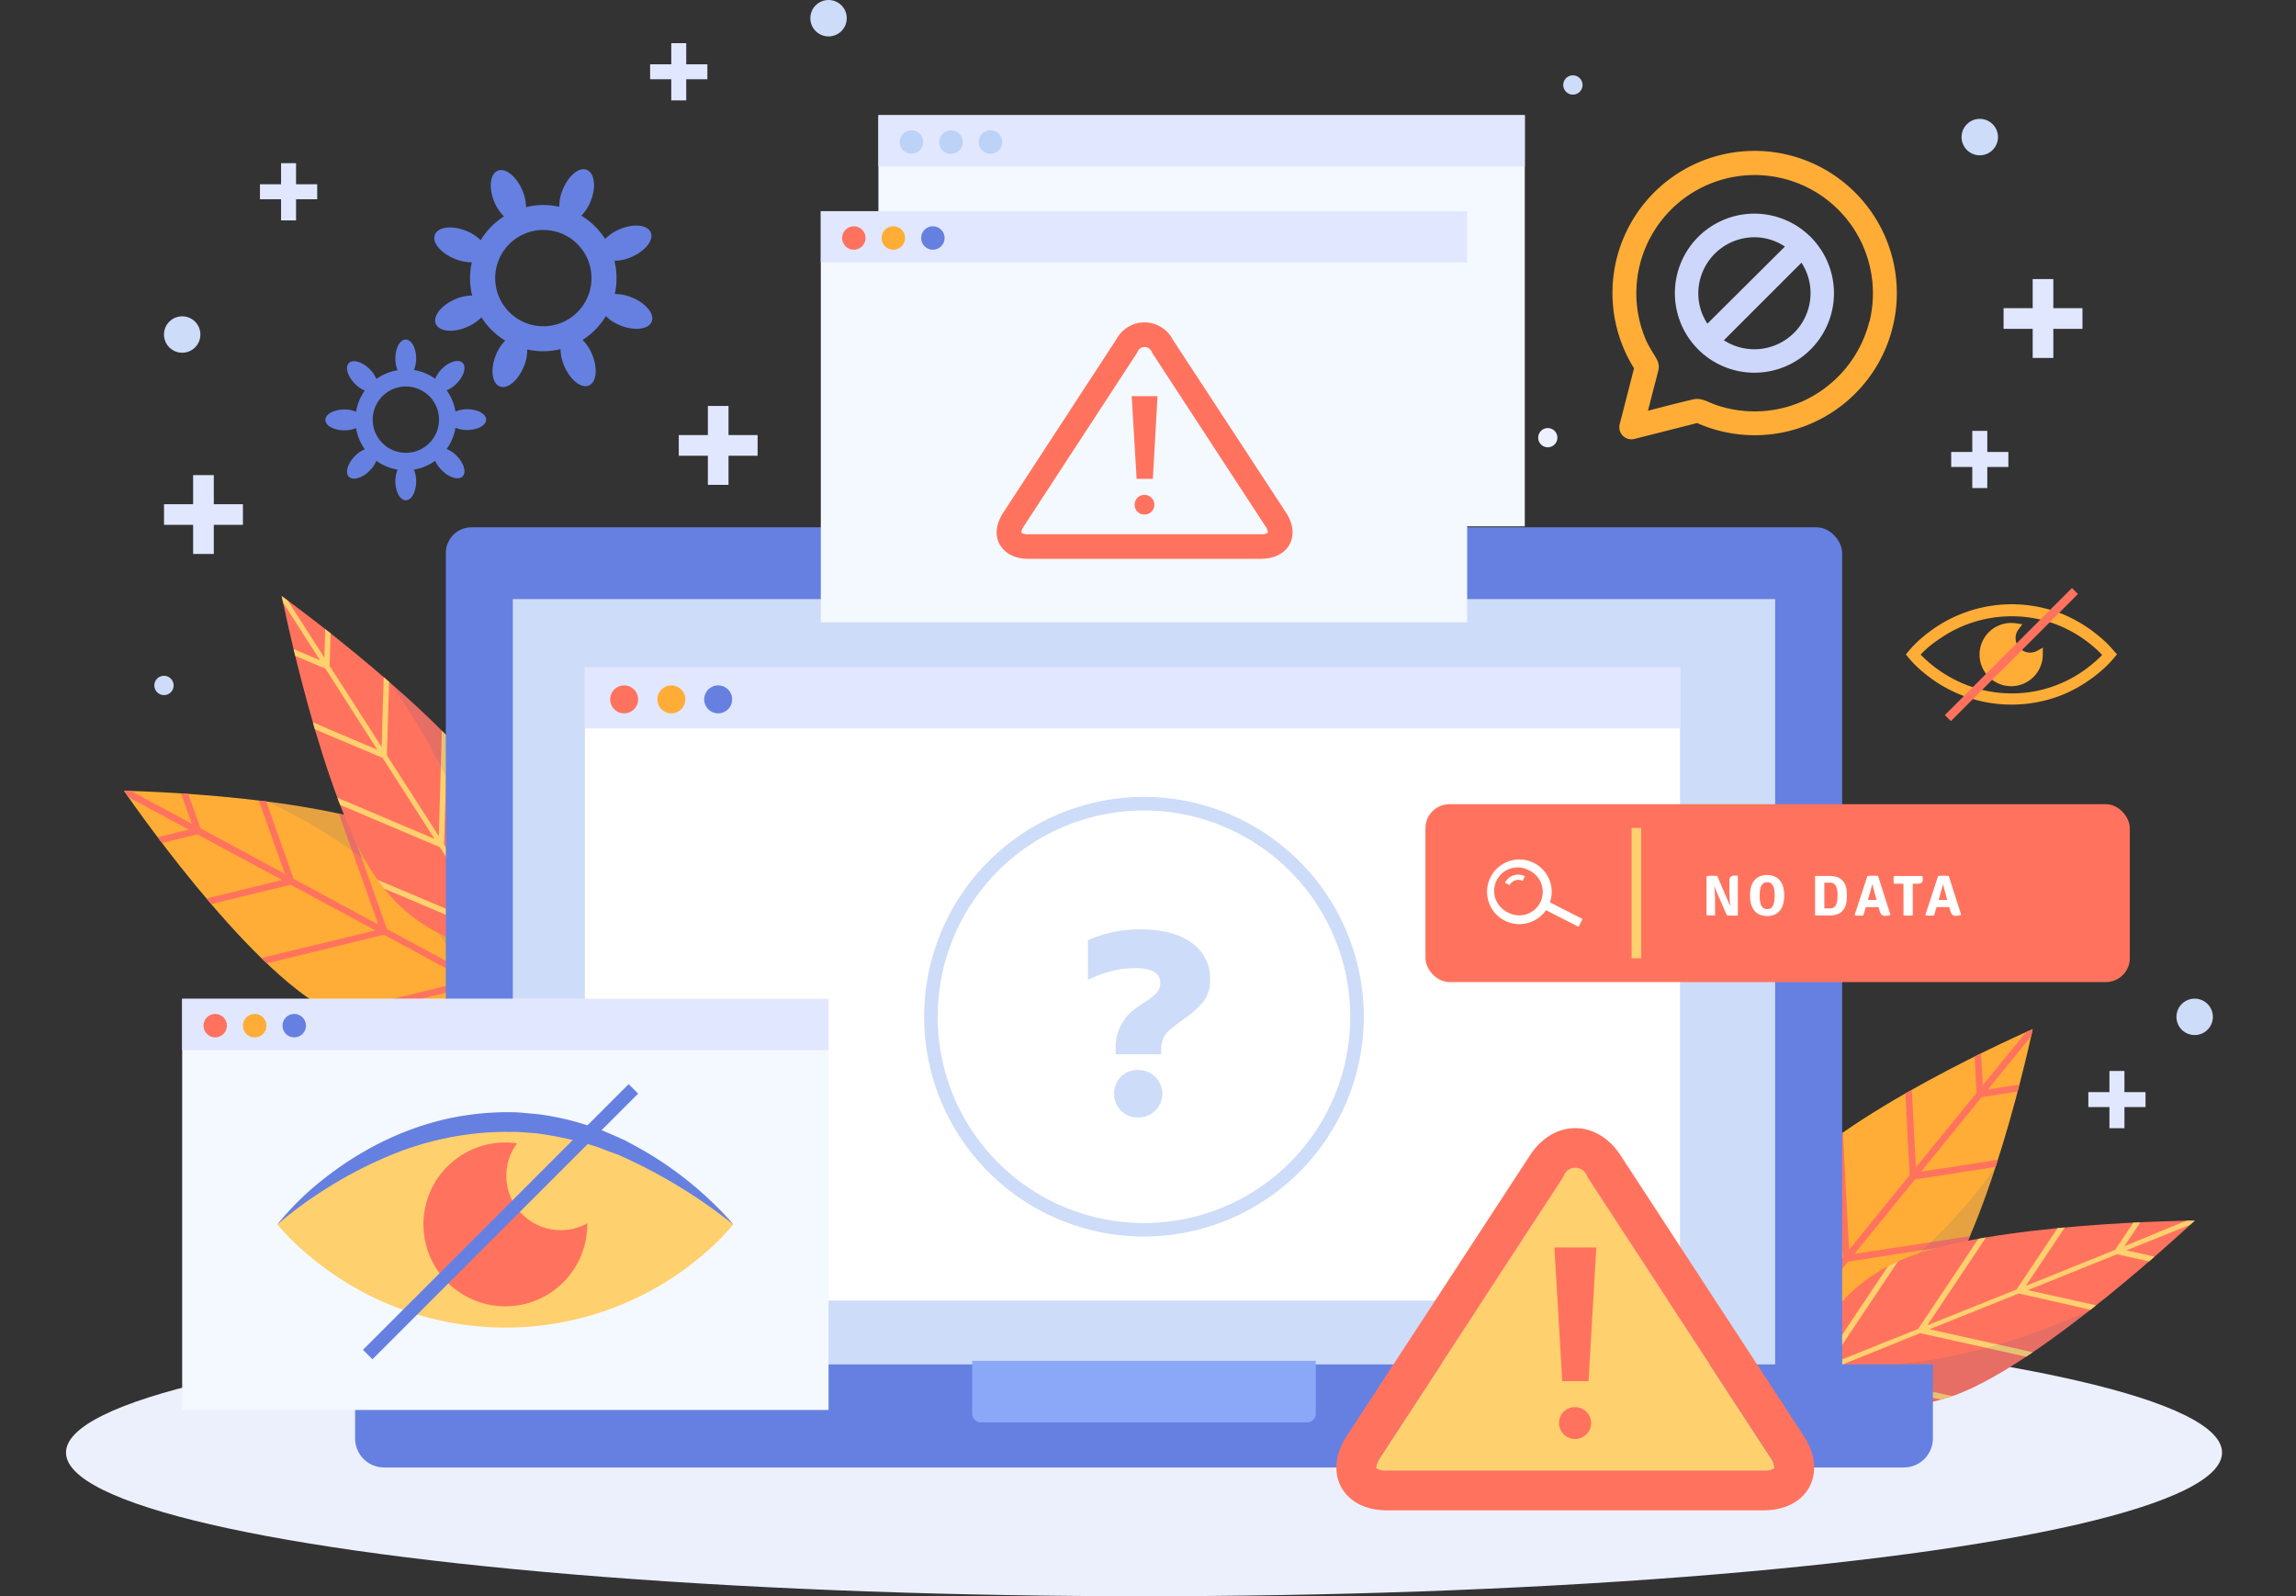 <svg xmlns="http://www.w3.org/2000/svg" xmlns:xlink="http://www.w3.org/1999/xlink" viewBox="0 0 493.01 342.79"><rect x="0" y="0" width="493.01" height="342.79" fill="#333333" stroke="none"/><defs><style>.cls-1{fill:none;}.cls-2{fill:#e1e7ff;}.cls-3{fill:#cddcf8;}.cls-4{fill:#ecf0fd;}.cls-5{fill:#ffad36;}.cls-6{clip-path:url(#clip-path);}.cls-7{fill:#ff735e;}.cls-8{fill:#0044a4;opacity:0.1;}.cls-9{clip-path:url(#clip-path-2);}.cls-10{fill:#ffd06e;}.cls-11{clip-path:url(#clip-path-3);}.cls-12{clip-path:url(#clip-path-4);}.cls-13{fill:#6680e1;}.cls-14{fill:#8aa8f7;}.cls-15{fill:#fff;}.cls-16{fill:#f4f9ff;}.cls-17{fill:#bcd2f6;}.cls-18{fill:#cdd7fb;}.cls-19{fill:#edf1ff;}</style><clipPath id="clip-path" transform="translate(14.16)"><path class="cls-1" d="M422.31,221s-42.64,18.55-54.88,34.74-2.19,35.4-2.19,35.4,20.86,5.94,34.22-9.34S422.31,221,422.31,221Z"/></clipPath><clipPath id="clip-path-2" transform="translate(14.16)"><path class="cls-1" d="M457.11,262.12s-44.35.35-63,8.42-20.94,25.25-20.94,25.25,13.56,10.82,32.59,3.78S457.11,262.12,457.11,262.12Z"/></clipPath><clipPath id="clip-path-3" transform="translate(14.16)"><path class="cls-1" d="M12.46,169.82s26.2,38.42,44.4,47.42,35.19-4.48,35.19-4.48S94,191.17,76.47,180.9,12.46,169.82,12.46,169.82Z"/></clipPath><clipPath id="clip-path-4" transform="translate(14.16)"><path class="cls-1" d="M46.33,128S55,171.46,66.39,188.24s28.73,15.85,28.73,15.85,8.09-15.34-2.39-32.72S46.33,128,46.33,128Z"/></clipPath></defs><g id="Layer_2" data-name="Layer 2"><g id="Layer_1-2" data-name="Layer 1"><polygon class="cls-2" points="162.68 93.43 156.43 93.43 156.43 87.18 152 87.18 152 93.43 145.75 93.43 145.75 97.87 152 97.87 152 104.12 156.43 104.12 156.43 97.87 162.68 97.87 162.68 93.43"/><polygon class="cls-2" points="68.11 39.57 63.57 39.57 63.57 35.04 60.35 35.04 60.35 39.57 55.82 39.57 55.82 42.79 60.35 42.79 60.35 47.33 63.57 47.33 63.57 42.79 68.11 42.79 68.11 39.57"/><polygon class="cls-2" points="151.89 13.81 147.35 13.81 147.35 9.27 144.14 9.27 144.14 13.81 139.6 13.81 139.6 17.02 144.14 17.02 144.14 21.56 147.35 21.56 147.35 17.02 151.89 17.02 151.89 13.81"/><polygon class="cls-2" points="431.25 97.06 426.72 97.06 426.72 92.53 423.5 92.53 423.5 97.06 418.97 97.06 418.97 100.28 423.5 100.28 423.5 104.81 426.72 104.81 426.72 100.28 431.25 100.28 431.25 97.06"/><polygon class="cls-2" points="447.16 66.18 440.9 66.18 440.9 59.93 436.47 59.93 436.47 66.18 430.22 66.18 430.22 70.62 436.47 70.62 436.47 76.87 440.9 76.87 440.9 70.62 447.16 70.62 447.16 66.18"/><polygon class="cls-2" points="52.16 108.28 45.91 108.28 45.91 102.03 41.47 102.03 41.47 108.28 35.22 108.28 35.22 112.71 41.47 112.71 41.47 118.96 45.91 118.96 45.91 112.71 52.16 112.71 52.16 108.28"/><polygon class="cls-2" points="460.7 234.53 456.17 234.53 456.17 229.99 452.95 229.99 452.95 234.53 448.42 234.53 448.42 237.74 452.95 237.74 452.95 242.28 456.17 242.28 456.17 237.74 460.7 237.74 460.7 234.53"/><circle class="cls-3" cx="177.91" cy="3.91" r="3.91"/><path class="cls-3" d="M325.65,18.24a2.07,2.07,0,1,1-2.07-2.06A2.07,2.07,0,0,1,325.65,18.24Z" transform="translate(14.16)"/><path class="cls-3" d="M414.86,29.44A3.91,3.91,0,1,1,411,25.53,3.91,3.91,0,0,1,414.86,29.44Z" transform="translate(14.16)"/><path class="cls-3" d="M23.12,147.19a2.07,2.07,0,1,1-2.06-2.06A2.07,2.07,0,0,1,23.12,147.19Z" transform="translate(14.16)"/><path class="cls-3" d="M461,218.37a3.91,3.91,0,1,1-3.91-3.91A3.91,3.91,0,0,1,461,218.37Z" transform="translate(14.16)"/><circle class="cls-3" cx="39.12" cy="71.84" r="3.91"/><ellipse class="cls-4" cx="245.65" cy="311.94" rx="231.48" ry="30.85"/><path class="cls-5" d="M422.31,221s-42.64,18.55-54.88,34.74-2.19,35.4-2.19,35.4,20.86,5.94,34.22-9.34S422.31,221,422.31,221Z" transform="translate(14.16)"/><g class="cls-6"><path class="cls-7" d="M433.87,247.58l5.27-.82c.9-.14.76-1.55-.15-1.41l-37.18,5.73-3.48.54,2.89-3.56,10.14-12.46,36.88-5.69,5.27-.81c.9-.14.76-1.56-.14-1.42l-37.19,5.74-3.48.54,5.61-6.9,5.66-6.95a35,35,0,0,0,2.66-3.28l.12-.15a.71.71,0,0,0-1.1-.89l-6.79,8.34-7.27,8.93q-.91-17.88-1.85-35.77l-.27-5.32c-.05-.92-1.46-.77-1.42.14L410,229.69c.08,1.67.17,3.34.26,5l-7.72,9.49-5.32,6.53L395.37,215l-.27-5.33c-.05-.92-1.47-.77-1.42.14q1,18.79,1.94,37.58c.09,1.67.18,3.34.26,5q-6.51,8-13,16-.93-17.88-1.85-35.76l-.27-5.33c-.05-.92-1.47-.77-1.42.15q1,18.78,1.94,37.57c.09,1.67.18,3.35.26,5l-13,16q-.93-17.9-1.85-35.77c-.09-1.78-.18-3.55-.28-5.33,0-.91-1.46-.77-1.41.15q1,18.78,1.94,37.57l.26,5c-.51.63-1,1.26-1.54,1.9l-5.66,7a36.16,36.16,0,0,0-2.66,3.27,1,1,0,0,1-.12.15.71.71,0,0,0,1.1.9q3.39-4.17,6.79-8.35c1.07-1.3,2.13-2.61,3.2-3.92l36.88-5.69,5.27-.81c.9-.14.76-1.56-.15-1.42l-37.18,5.74-3.49.54,11.79-14.5c.42-.5.83-1,1.25-1.52l36.88-5.69,5.27-.82c.9-.14.76-1.55-.15-1.41l-37.18,5.74-3.48.53q6.51-8,13-16Z" transform="translate(14.16)"/></g><path class="cls-8" d="M414.37,250.55c-1.44,2-2.95,4.06-4.58,6.06-14.12,17.35-31.73,28.24-46.33,30.13a33.93,33.93,0,0,0,1.78,4.41s20.86,5.94,34.22-9.34C405.34,275.09,410.47,262.52,414.37,250.55Z" transform="translate(14.16)"/><path class="cls-7" d="M457.11,262.12s-44.35.35-63,8.42-20.94,25.25-20.94,25.25,13.56,10.82,32.59,3.78S457.11,262.12,457.11,262.12Z" transform="translate(14.16)"/><g class="cls-9"><path class="cls-10" d="M452,285.16l4.69,1c.8.18,1.45-.9.65-1.08l-33-7.34-3.09-.68,4.25-1.71,14.91-6,32.76,7.27,4.68,1c.8.18,1.45-.9.65-1.08l-33-7.34-3.09-.68,8.25-3.31,8.32-3.34c1.27-.51,2.7-1,3.92-1.57l.18-.08c.85-.34.45-1.34-.4-1l-10,4L442,267.62l17.89-26.78,2.67-4c.46-.69-.76-1-1.22-.34q-9.41,14.07-18.8,28.13L440,268.41,428.64,273l-7.81,3.14,17.89-26.78c.89-1.33,1.78-2.65,2.66-4,.46-.69-.76-1-1.21-.34q-9.41,14.07-18.8,28.13-1.26,1.88-2.51,3.76l-19.17,7.69,17.9-26.78q1.32-2,2.66-4c.46-.69-.76-1-1.22-.34l-18.79,28.13q-1.26,1.88-2.51,3.76l-19.17,7.69,17.89-26.78,2.67-4c.46-.68-.76-1-1.22-.33l-18.8,28.13-2.51,3.75-2.26.91L366,298.09c-1.27.51-2.7,1-3.92,1.57l-.18.08c-.85.34-.45,1.34.4,1l10-4,4.69-1.88,32.76,7.27,4.68,1c.8.18,1.46-.91.65-1.08l-33-7.34-3.09-.68,17.34-7,1.83-.73,32.75,7.27,4.68,1c.81.18,1.46-.91.65-1.08l-33-7.34-3.1-.68,19.17-7.69Z" transform="translate(14.16)"/></g><path class="cls-8" d="M434.72,281.29q-3.39,1.57-7,3c-20.76,8.33-40.83,10.84-53.6,7.7a23.09,23.09,0,0,0-1,3.78s13.56,10.82,32.59,3.78C414.15,296.47,425.09,288.85,434.72,281.29Z" transform="translate(14.16)"/><path class="cls-5" d="M12.46,169.82s26.2,38.42,44.4,47.42,35.19-4.48,35.19-4.48S94,191.17,76.47,180.9,12.46,169.82,12.46,169.82Z" transform="translate(14.16)"/><g class="cls-11"><path class="cls-7" d="M36.4,153.5c-.6-1.67-1.19-3.35-1.79-5-.3-.86-1.67-.46-1.36.4l12.59,35.46c.4,1.11.79,2.21,1.18,3.32l-4-2.18-14.13-7.63q-6.26-17.58-12.49-35.16c-.6-1.67-1.19-3.35-1.79-5-.3-.86-1.67-.45-1.36.41q6.3,17.73,12.59,35.46c.4,1.11.79,2.21,1.18,3.32l-7.82-4.22-7.89-4.26a36.1,36.1,0,0,0-3.72-2,1.4,1.4,0,0,1-.17-.09.71.71,0,0,0-.67,1.26l9.47,5.11,10.13,5.46-34.79,8.51-5.18,1.27c-.9.22-.49,1.58.4,1.36l36.55-8.94,4.88-1.19,10.77,5.81,7.41,4-34.79,8.51-5.19,1.27c-.89.22-.48,1.58.41,1.36l36.55-8.94,4.88-1.19,18.18,9.81L31.6,208.24l-5.19,1.26c-.89.22-.48,1.58.41,1.37l36.55-8.94,4.88-1.2,18.17,9.81-34.79,8.51-5.18,1.27c-.89.21-.48,1.58.41,1.36l36.55-8.94,4.88-1.19,2.15,1.15L98.33,217a35.09,35.09,0,0,0,3.72,2l.16.09a.71.71,0,0,0,.68-1.25l-9.47-5.12L89,210.29q-6.25-17.58-12.49-35.16l-1.79-5c-.31-.86-1.67-.46-1.36.41Q79.61,188.24,85.92,206c.39,1.1.79,2.21,1.18,3.32l-16.44-8.87-1.73-.94q-6.26-17.58-12.49-35.16l-1.79-5c-.3-.86-1.67-.46-1.36.41q6.3,17.73,12.59,35.45c.39,1.11.79,2.22,1.18,3.32l-18.17-9.8Q42.64,171.09,36.4,153.5Z" transform="translate(14.16)"/></g><path class="cls-8" d="M43,172.1c2.27,1,4.54,2.14,6.8,3.36,19.69,10.63,33.68,25.89,38.28,39.88a33.17,33.17,0,0,0,4-2.58S94,191.17,76.47,180.9C68.77,176.38,55.46,173.69,43,172.1Z" transform="translate(14.16)"/><path class="cls-7" d="M46.33,128S55,171.46,66.39,188.24s28.73,15.85,28.73,15.85,8.09-15.34-2.39-32.72S46.33,128,46.33,128Z" transform="translate(14.16)"/><g class="cls-12"><path class="cls-10" d="M69.92,128.65l.15-4.8c0-.82-1.16-1.26-1.19-.43l-1,33.81c0,1.06-.06,2.11-.1,3.17l-2.47-3.87L56.62,143l1-33.54.14-4.79c0-.82-1.16-1.26-1.18-.44l-1,33.82c0,1.05-.07,2.11-.1,3.16l-4.8-7.48-4.83-7.55c-.74-1.15-1.44-2.48-2.28-3.56a.62.62,0,0,1-.1-.16c-.5-.77-1.41-.19-.91.58q2.89,4.55,5.8,9.07l6.21,9.69L24.92,129.24l-4.41-1.87c-.76-.33-.86.93-.1,1.25l31.15,13.21,4.16,1.76,6.59,10.3L66.86,161,37.21,148.41l-4.42-1.87c-.76-.32-.85.94-.1,1.26L63.84,161,68,162.76l11.14,17.39L49.49,167.58l-4.42-1.87c-.75-.32-.85.94-.09,1.26l31.14,13.2,4.16,1.77q5.58,8.69,11.14,17.38L61.77,186.76l-4.41-1.87c-.76-.33-.86.93-.1,1.25l31.15,13.21,4.16,1.76,1.31,2.06q2.43,3.77,4.84,7.54c.74,1.16,1.44,2.48,2.28,3.56a1.4,1.4,0,0,1,.1.16c.5.77,1.4.19.91-.58l-5.81-9.06-2.73-4.26,1-33.54.14-4.79c0-.82-1.15-1.26-1.18-.44l-1,33.82c0,1-.07,2.11-.1,3.16L82.25,183l-1.06-1.65,1-33.54.14-4.79c0-.83-1.16-1.27-1.18-.44q-.51,16.91-1,33.81l-.09,3.17L68.91,162.18Q69.42,145.41,69.92,128.65Z" transform="translate(14.16)"/></g><path class="cls-8" d="M69.36,146.36c1.45,2,2.88,4.12,4.26,6.28,12.07,18.84,18.3,38.08,17.6,51.22a23.8,23.8,0,0,0,3.9.23s8.09-15.34-2.39-32.72C88.11,163.72,78.59,154.41,69.36,146.36Z" transform="translate(14.16)"/><rect class="cls-13" x="95.73" y="113.24" width="299.83" height="197.82" rx="5.51"/><rect class="cls-3" x="110.12" y="128.66" width="271.05" height="172.28"/><path class="cls-13" d="M62.09,293v15.91a6.24,6.24,0,0,0,6.23,6.23H394.65a6.24,6.24,0,0,0,6.23-6.23V293Z" transform="translate(14.16)"/><path class="cls-14" d="M194.6,292.24v11.35a1.85,1.85,0,0,0,1.84,1.85h70.09a1.85,1.85,0,0,0,1.84-1.85V292.24Z" transform="translate(14.16)"/><rect class="cls-15" x="125.59" y="143.34" width="235.15" height="135.96"/><rect class="cls-2" x="125.59" y="143.34" width="235.15" height="13.1"/><path class="cls-7" d="M122.86,150.19a3,3,0,1,1-3-3A3,3,0,0,1,122.86,150.19Z" transform="translate(14.16)"/><path class="cls-5" d="M133,150.19a3,3,0,1,1-3-3A3,3,0,0,1,133,150.19Z" transform="translate(14.16)"/><path class="cls-13" d="M143.05,150.19a3,3,0,1,1-3-3A3,3,0,0,1,143.05,150.19Z" transform="translate(14.16)"/><path class="cls-3" d="M225.4,225.24a10.16,10.16,0,0,1,4.48-8.81l1.44-1a16.77,16.77,0,0,0,2.86-2.19,3,3,0,0,0,.8-2.13q0-3.21-5.37-3.21a21.48,21.48,0,0,0-5.16.66,23.63,23.63,0,0,0-5,1.88v-8.53a27.23,27.23,0,0,1,11.42-2.32q6.81,0,10.8,2.85a9.16,9.16,0,0,1,4,7.89,7.55,7.55,0,0,1-1.28,4.57,18.89,18.89,0,0,1-4.32,3.91c-1.36,1-2.36,1.76-3,2.3a5.21,5.21,0,0,0-1.41,1.8,5.59,5.59,0,0,0-.47,2.44v1.05H225.4Zm1.13,13.26a5.24,5.24,0,0,1,0-7.28,5.06,5.06,0,0,1,3.69-1.44,5.11,5.11,0,0,1,3.68,1.47,5.08,5.08,0,0,1,0,7.25,5.11,5.11,0,0,1-3.68,1.47A5,5,0,0,1,226.53,238.5Z" transform="translate(14.16)"/><path class="cls-3" d="M231.48,265.54a47.2,47.2,0,1,1,47.2-47.2A47.25,47.25,0,0,1,231.48,265.54Zm0-91.49a44.3,44.3,0,1,0,44.3,44.29A44.34,44.34,0,0,0,231.48,174.05Z" transform="translate(14.16)"/><rect class="cls-7" x="306.08" y="172.7" width="151.25" height="38.2" rx="5.15"/><rect class="cls-10" x="350.35" y="177.8" width="2.06" height="27.99"/><path class="cls-15" d="M325.65,197.35l-7-3.57a6.94,6.94,0,1,0-.85,1.68l7,3.57ZM309.77,196a5.06,5.06,0,1,1,4.57-9h0a5.07,5.07,0,0,1,2.23,6.8,5.05,5.05,0,0,1-6.8,2.22Z" transform="translate(14.16)"/><path class="cls-15" d="M309,189.56l1,.51a2.07,2.07,0,0,1,2.77-.9l.51-1A3.19,3.19,0,0,0,309,189.56Z" transform="translate(14.16)"/><rect class="cls-16" x="39.12" y="214.5" width="138.79" height="88.29"/><rect class="cls-2" x="39.12" y="214.5" width="138.79" height="11.01"/><circle class="cls-7" cx="46.21" cy="220.26" r="2.52"/><path class="cls-5" d="M43.05,220.26a2.52,2.52,0,1,1-2.52-2.52A2.52,2.52,0,0,1,43.05,220.26Z" transform="translate(14.16)"/><circle class="cls-13" cx="63.18" cy="220.26" r="2.52"/><path class="cls-10" d="M45.4,262.94a50,50,0,0,1,6.12-6.14,67.66,67.66,0,0,1,6.12-4.7,65.46,65.46,0,0,1,36.71-11.32,64.32,64.32,0,0,1,24.48,4.71,65.25,65.25,0,0,1,12.24,6.56,69.16,69.16,0,0,1,6.11,4.71,50.47,50.47,0,0,1,6.12,6.18,50.47,50.47,0,0,1-6.12,6.18,69.16,69.16,0,0,1-6.11,4.71,65.34,65.34,0,0,1-61.19,6.5,65.77,65.77,0,0,1-12.24-6.55,67.66,67.66,0,0,1-6.12-4.7A50,50,0,0,1,45.4,262.94Z" transform="translate(14.16)"/><path class="cls-7" d="M106.26,264.18a11.68,11.68,0,0,1-9.41-18.63,17.21,17.21,0,0,0-2.5-.2,17.59,17.59,0,1,0,17.59,17.59c0-.08,0-.15,0-.23A11.56,11.56,0,0,1,106.26,264.18Z" transform="translate(14.16)"/><path class="cls-13" d="M45.4,262.94a61.05,61.05,0,0,1,9.89-9.72,71.29,71.29,0,0,1,11.76-7.58,63.63,63.63,0,0,1,13.19-5,60.64,60.64,0,0,1,14.08-1.8c1.19,0,2.38,0,3.57.11l3.54.33a58.67,58.67,0,0,1,7,1.35,69.76,69.76,0,0,1,6.76,2.14l3.24,1.39,1.61.73,1.55.84a76.22,76.22,0,0,1,21.72,17.23,112.39,112.39,0,0,0-23.14-14.26l-1.53-.69-1.58-.58-3.13-1.18a74.94,74.94,0,0,0-13-2.88l-3.31-.25c-1.1-.09-2.21,0-3.31-.06a65.71,65.71,0,0,0-25.89,5.57,89.21,89.21,0,0,0-12,6.29A90.51,90.51,0,0,0,45.4,262.94Z" transform="translate(14.16)"/><rect class="cls-13" x="52.98" y="260.93" width="80.68" height="2.88" transform="translate(-144.03 142.83) rotate(-45)"/><rect class="cls-16" x="188.62" y="24.74" width="138.79" height="88.29"/><rect class="cls-2" x="188.62" y="24.74" width="138.79" height="11.01"/><circle class="cls-17" cx="195.71" cy="30.5" r="2.52"/><path class="cls-17" d="M192.55,30.5A2.52,2.52,0,1,1,190,28,2.52,2.52,0,0,1,192.55,30.5Z" transform="translate(14.16)"/><circle class="cls-17" cx="212.68" cy="30.5" r="2.52"/><rect class="cls-16" x="176.25" y="45.35" width="138.79" height="88.29"/><rect class="cls-2" x="176.25" y="45.35" width="138.79" height="11.01"/><circle class="cls-7" cx="183.34" cy="51.11" r="2.52"/><path class="cls-5" d="M180.18,51.11a2.52,2.52,0,1,1-2.52-2.52A2.52,2.52,0,0,1,180.18,51.11Z" transform="translate(14.16)"/><circle class="cls-13" cx="200.31" cy="51.11" r="2.52"/><path class="cls-7" d="M256.6,120h-50c-2.81,0-5-1.12-6.1-3.09s-.79-4.44.75-6.8h0l24.34-37.3a6.82,6.82,0,0,1,12,0L262,110.11c1.54,2.36,1.81,4.84.75,6.8S259.42,120,256.6,120Zm-50.91-7c-.54.84-.55,1.32-.52,1.41a2.39,2.39,0,0,0,1.45.31h50a2.28,2.28,0,0,0,1.47-.33,2.37,2.37,0,0,0-.54-1.39L233.19,75.7a1.64,1.64,0,0,0-3.15,0Z" transform="translate(14.16)"/><path class="cls-7" d="M230.08,109.89a2.16,2.16,0,0,1,0-3,2.06,2.06,0,0,1,1.5-.61,2.12,2.12,0,0,1,1.51.61,2.11,2.11,0,0,1,0,3,2.11,2.11,0,0,1-1.51.6A2.05,2.05,0,0,1,230.08,109.89Zm-1.24-24.82h5.55l-1,17.77h-3.49Z" transform="translate(14.16)"/><path class="cls-5" d="M383.83,41a30.52,30.52,0,0,0-47.12,38.09q-1.53,6-3.08,12a2.6,2.6,0,0,0,3.17,3.17l13.46-3.41A30.52,30.52,0,0,0,383.83,41Zm3.4,28.08a25.7,25.7,0,0,1-14.12,17,25.5,25.5,0,0,1-18.92.84c-1.6-.55-3-1.56-4.75-1.16-3.26.75-6.5,1.6-9.74,2.45.35-1.38.71-2.75,1.06-4.13s.77-2.88,1.11-4.33a3.17,3.17,0,0,0-.16-2.36c-.79-1.49-1.77-2.83-2.45-4.39a25.4,25.4,0,1,1,48-3.9Z" transform="translate(14.16)"/><path class="cls-18" d="M362.56,45.88A17.08,17.08,0,1,0,379.64,63,17.1,17.1,0,0,0,362.56,45.88ZM350.51,63a12.07,12.07,0,0,1,12.05-12.05,11.84,11.84,0,0,1,6.55,2L352.46,69.51A11.84,11.84,0,0,1,350.51,63ZM362.56,75A12,12,0,0,1,356,73.07l16.66-16.66A11.93,11.93,0,0,1,374.61,63,12.06,12.06,0,0,1,362.56,75Z" transform="translate(14.16)"/><path class="cls-5" d="M439.77,139.8A23.08,23.08,0,0,0,437,137a31.22,31.22,0,0,0-2.75-2.12,30.25,30.25,0,0,0-5.5-3,29.39,29.39,0,0,0-27.51,3,29.8,29.8,0,0,0-2.74,2.1,22.71,22.71,0,0,0-2.78,2.79l-.64.78.64.77a22.53,22.53,0,0,0,2.77,2.78,33.41,33.41,0,0,0,2.76,2.12,29.51,29.51,0,0,0,5.5,2.94,29,29,0,0,0,11,2.15h0a29.26,29.26,0,0,0,11-2.12,29.78,29.78,0,0,0,5.51-3,29.14,29.14,0,0,0,2.74-2.11,23.63,23.63,0,0,0,2.78-2.8l.63-.77Zm-4.37,2.55a28,28,0,0,1-2.52,1.93,26.83,26.83,0,0,1-15.14,4.63,27,27,0,0,1-10.1-2,28.06,28.06,0,0,1-7.57-4.62c-.49-.43-1.14-1-1.82-1.72a23.93,23.93,0,0,1,1.83-1.73A27.34,27.34,0,0,1,402.6,137a27,27,0,0,1,15.17-4.65,26.45,26.45,0,0,1,10.06,1.93,27,27,0,0,1,7.57,4.63,22.45,22.45,0,0,1,1.83,1.74A24.21,24.21,0,0,1,435.4,142.35Z" transform="translate(14.16)"/><path class="cls-5" d="M424.5,139.08l-1.22.68a3.2,3.2,0,0,1-1.51.39,3.13,3.13,0,0,1-3.13-3.12,3,3,0,0,1,.62-1.85l.83-1.13-1.39-.2a6.88,6.88,0,0,0-1-.07,6.79,6.79,0,1,0,6.78,6.79v-.09Z" transform="translate(14.16)"/><rect class="cls-7" x="398.44" y="139.66" width="38.59" height="1.82" transform="translate(37.12 336.55) rotate(-45)"/><path class="cls-13" d="M86.15,87.89a6.38,6.38,0,0,0-2.51.48,10.7,10.7,0,0,0-1.89-4.55,6.42,6.42,0,0,0,2.11-1.43c1.6-1.6,2.18-3.6,1.31-4.47s-2.87-.28-4.46,1.31a6.42,6.42,0,0,0-1.43,2.11,10.74,10.74,0,0,0-4.55-1.88A6.61,6.61,0,0,0,75.2,77c0-2.26-1-4.08-2.23-4.08S70.74,74.69,70.74,77a6.42,6.42,0,0,0,.47,2.51,10.69,10.69,0,0,0-4.55,1.88,6.42,6.42,0,0,0-1.43-2.11c-1.6-1.59-3.6-2.18-4.47-1.31s-.28,2.87,1.31,4.47a6.42,6.42,0,0,0,2.11,1.43,10.69,10.69,0,0,0-1.88,4.55,6.42,6.42,0,0,0-2.51-.48c-2.26,0-4.08,1-4.08,2.24s1.82,2.23,4.08,2.23a6.61,6.61,0,0,0,2.51-.47,10.8,10.8,0,0,0,1.88,4.55,6.42,6.42,0,0,0-2.11,1.43c-1.59,1.59-2.18,3.59-1.31,4.46s2.87.29,4.47-1.31a6.42,6.42,0,0,0,1.43-2.11,10.7,10.7,0,0,0,4.55,1.89,6.37,6.37,0,0,0-.47,2.5c0,2.26,1,4.09,2.23,4.09s2.23-1.83,2.23-4.09a6.55,6.55,0,0,0-.47-2.5,10.76,10.76,0,0,0,4.55-1.89A6.42,6.42,0,0,0,80.71,101c1.59,1.6,3.59,2.18,4.46,1.31s.29-2.87-1.31-4.46a6.42,6.42,0,0,0-2.11-1.43,10.81,10.81,0,0,0,1.89-4.55,6.57,6.57,0,0,0,2.51.47c2.25,0,4.08-1,4.08-2.23S88.4,87.89,86.15,87.89ZM73,97.24a7.12,7.12,0,1,1,7.11-7.11A7.11,7.11,0,0,1,73,97.24Z" transform="translate(14.16)"/><path class="cls-13" d="M121.48,63.87a9.35,9.35,0,0,0-3.63-.73,15.68,15.68,0,0,0-.08-7.15,9.17,9.17,0,0,0,3.62-.78c3-1.28,4.89-3.66,4.18-5.31s-3.71-1.94-6.72-.65a9.19,9.19,0,0,0-3.07,2.07,15.59,15.59,0,0,0-5.11-5,9.43,9.43,0,0,0,2-3.12c1.22-3,.86-6-.8-6.71s-4,1.25-5.22,4.29a9.48,9.48,0,0,0-.72,3.63,15.54,15.54,0,0,0-7.15.08A9.31,9.31,0,0,0,98,40.86c-1.28-3-3.66-4.89-5.31-4.19S90.75,40.39,92,43.4a9.33,9.33,0,0,0,2.06,3.07,15.57,15.57,0,0,0-5,5.11,9.27,9.27,0,0,0-3.12-2c-3-1.22-6-.87-6.71.79s1.25,4,4.29,5.22a9.32,9.32,0,0,0,3.63.73,15.68,15.68,0,0,0,.07,7.15,9.13,9.13,0,0,0-3.61.78c-3,1.28-4.89,3.66-4.19,5.3s3.71,2,6.73.66a9.3,9.3,0,0,0,3.07-2.07,15.56,15.56,0,0,0,5.1,5,9.41,9.41,0,0,0-2,3.12c-1.22,3-.87,6,.79,6.71s4-1.25,5.22-4.29a9.11,9.11,0,0,0,.72-3.63,15.54,15.54,0,0,0,7.15-.08A9.34,9.34,0,0,0,107,78.6c1.28,3,3.66,4.89,5.3,4.19s1.94-3.72.66-6.73A9.34,9.34,0,0,0,110.93,73a15.6,15.6,0,0,0,5-5.11,9.17,9.17,0,0,0,3.12,2c3,1.22,6,.87,6.71-.79S124.52,65.09,121.48,63.87ZM98.66,69.32a10.34,10.34,0,1,1,13.44-5.73A10.34,10.34,0,0,1,98.66,69.32Z" transform="translate(14.16)"/><path class="cls-19" d="M320.25,94a2.06,2.06,0,1,1-2.06-2.07A2.06,2.06,0,0,1,320.25,94Z" transform="translate(14.16)"/><path class="cls-10" d="M282.2,313c-.89,1.35-.9,2.14-.85,2.27a3.77,3.77,0,0,0,2.35.51h80.78a3.69,3.69,0,0,0,2.37-.53A3.92,3.92,0,0,0,366,313l-39.34-60.28a2.65,2.65,0,0,0-5.1,0Z" transform="translate(14.16)"/><path class="cls-7" d="M364.48,324.35H283.7c-4.55,0-8.15-1.82-9.87-5s-1.28-7.18,1.21-11h0l39.35-60.28c2.41-3.69,5.94-5.8,9.7-5.8s7.29,2.11,9.7,5.8l39.35,60.28c2.48,3.82,2.93,7.82,1.21,11S369,324.35,364.48,324.35ZM282.2,313c-.89,1.35-.9,2.14-.85,2.27a3.77,3.77,0,0,0,2.35.51h80.78a3.69,3.69,0,0,0,2.37-.53A3.92,3.92,0,0,0,366,313l-39.34-60.28a2.65,2.65,0,0,0-5.1,0Z" transform="translate(14.16)"/><path class="cls-7" d="M321.61,308a3.4,3.4,0,0,1,2.42-5.82,3.4,3.4,0,0,1,2.45,1,3.4,3.4,0,0,1,0,4.84,3.39,3.39,0,0,1-2.45,1A3.3,3.3,0,0,1,321.61,308Zm-2-40.11h9l-1.67,28.71h-5.64Z" transform="translate(14.16)"/><path class="cls-15" d="M352.28,188.15c.16,0,.36-.05.61-.07l.56,0,.51,0c.21,0,.43,0,.64.05l-.5,2.25-.13,0c0,.35.06.74.08,1.19l.06,1.32c0,.45,0,.84,0,1.18v2.46l-.47.06h-.87a3.8,3.8,0,0,1-.5-.06Zm2.43,4c-.14-.31-.26-.63-.39-.93s-.22-.58-.3-.82l-.92-1,1.5-1.22,1.9,4.42c.16.36.31.71.44,1l.34.84,1,1.08-1.62,1.07Zm4.29-4v8.42l-.38.05-.46,0h-.85l-.65-.06.52-2.13.15-.05c0-.38-.06-.8-.09-1.26s0-.9-.05-1.32,0-.78,0-1.06v-1.51a1.29,1.29,0,0,1,.27-.93,1.15,1.15,0,0,1,.84-.27h.64Z" transform="translate(14.16)"/><path class="cls-15" d="M361.62,192.34A6.27,6.27,0,0,1,362,190a3.29,3.29,0,0,1,1.22-1.54,3.65,3.65,0,0,1,2.06-.55,3.92,3.92,0,0,1,1.63.32,3,3,0,0,1,1.15.9,3.93,3.93,0,0,1,.68,1.39,7.07,7.07,0,0,1,.22,1.79,6.29,6.29,0,0,1-.4,2.32,3.31,3.31,0,0,1-1.22,1.54,3.57,3.57,0,0,1-2.06.55,3.88,3.88,0,0,1-1.63-.32,2.93,2.93,0,0,1-1.15-.9,4,4,0,0,1-.67-1.39A6.71,6.71,0,0,1,361.62,192.34Zm2.07,0c0,.33,0,.66.05,1a3.84,3.84,0,0,0,.22.93,1.62,1.62,0,0,0,.49.7,1.25,1.25,0,0,0,.85.26,1.3,1.3,0,0,0,.86-.26,1.69,1.69,0,0,0,.48-.7,3.42,3.42,0,0,0,.21-.93,8.51,8.51,0,0,0,.06-1,8.22,8.22,0,0,0-.06-1,3.49,3.49,0,0,0-.21-.94,1.72,1.72,0,0,0-.48-.69,1.36,1.36,0,0,0-.86-.26,1.31,1.31,0,0,0-.85.26,1.64,1.64,0,0,0-.49.69,3.92,3.92,0,0,0-.22.94C363.71,191.68,363.69,192,363.69,192.34Z" transform="translate(14.16)"/><path class="cls-15" d="M382.42,192.34a8.9,8.9,0,0,1-.11,1.39,4.05,4.05,0,0,1-.39,1.25,3.21,3.21,0,0,1-.89,1,2.37,2.37,0,0,1-.69.36,4.67,4.67,0,0,1-.82.2,5.38,5.38,0,0,1-.76.06h-1.05l-1,0-1.05,0-.08-.08v-8.33l.08-.08,1.05,0h2.07a5.5,5.5,0,0,1,.76.07,4.45,4.45,0,0,1,.82.19,2.49,2.49,0,0,1,.69.36,3.18,3.18,0,0,1,.88,1,4.07,4.07,0,0,1,.4,1.25A8.77,8.77,0,0,1,382.42,192.34Zm-2,0a8,8,0,0,0-.06-1,3.52,3.52,0,0,0-.22-.89,1.6,1.6,0,0,0-.49-.65,1.34,1.34,0,0,0-.85-.25h-1.23v5.53h1.23a1.34,1.34,0,0,0,.85-.25,1.51,1.51,0,0,0,.49-.66,3.52,3.52,0,0,0,.22-.89A8,8,0,0,0,380.38,192.34Z" transform="translate(14.16)"/><path class="cls-15" d="M386.82,188.12c.16,0,.34,0,.57-.05l.57,0,.58,0a4.17,4.17,0,0,1,.57.06l2.66,8.31a1.73,1.73,0,0,1-.53.18,3.38,3.38,0,0,1-.6.06,1.16,1.16,0,0,1-.74-.22,1.71,1.71,0,0,1-.45-.85l-.88-3.14c-.09-.35-.2-.75-.33-1.22s-.24-.91-.35-1.32h-.07c-.05.23-.1.48-.17.76s-.14.56-.22.84l-.21.75-1.27,4.3a2.28,2.28,0,0,1-.39.06h-.45l-.5,0a2,2,0,0,1-.45-.09l-.07-.11Zm.15,6.68H385.3l.6-1.54h4l.5,1.54H387Z" transform="translate(14.16)"/><path class="cls-15" d="M392.5,189.77a3.56,3.56,0,0,1-.06-.44c0-.14,0-.27,0-.38s0-.24,0-.39a3.56,3.56,0,0,1,.06-.44h6.12a1.91,1.91,0,0,1,.07.36,2.91,2.91,0,0,1,0,.4.86.86,0,0,1-.25.69,1.28,1.28,0,0,1-.78.2H392.5Zm2.06.9v-.45c0-.14,0-.29,0-.47v-.81h2v1.28c0,.13,0,.28,0,.45v5.9a4.35,4.35,0,0,1-.52.06h-.94a4.35,4.35,0,0,1-.52-.06Z" transform="translate(14.16)"/><path class="cls-15" d="M402,188.12l.57-.05.58,0,.57,0a4,4,0,0,1,.57.06l2.66,8.31a1.56,1.56,0,0,1-.53.18,3.21,3.21,0,0,1-.6.06,1.18,1.18,0,0,1-.74-.22,1.79,1.79,0,0,1-.44-.85l-.89-3.14c-.09-.35-.2-.75-.33-1.22s-.24-.91-.35-1.32H403c0,.23-.1.48-.17.76s-.14.56-.22.84-.14.53-.21.75l-1.26,4.3a2.57,2.57,0,0,1-.4.06h-.44l-.51,0a2,2,0,0,1-.44-.09l-.08-.11Zm.15,6.68h-1.67l.6-1.54h4l.5,1.54h-3.44Z" transform="translate(14.16)"/></g></g></svg>